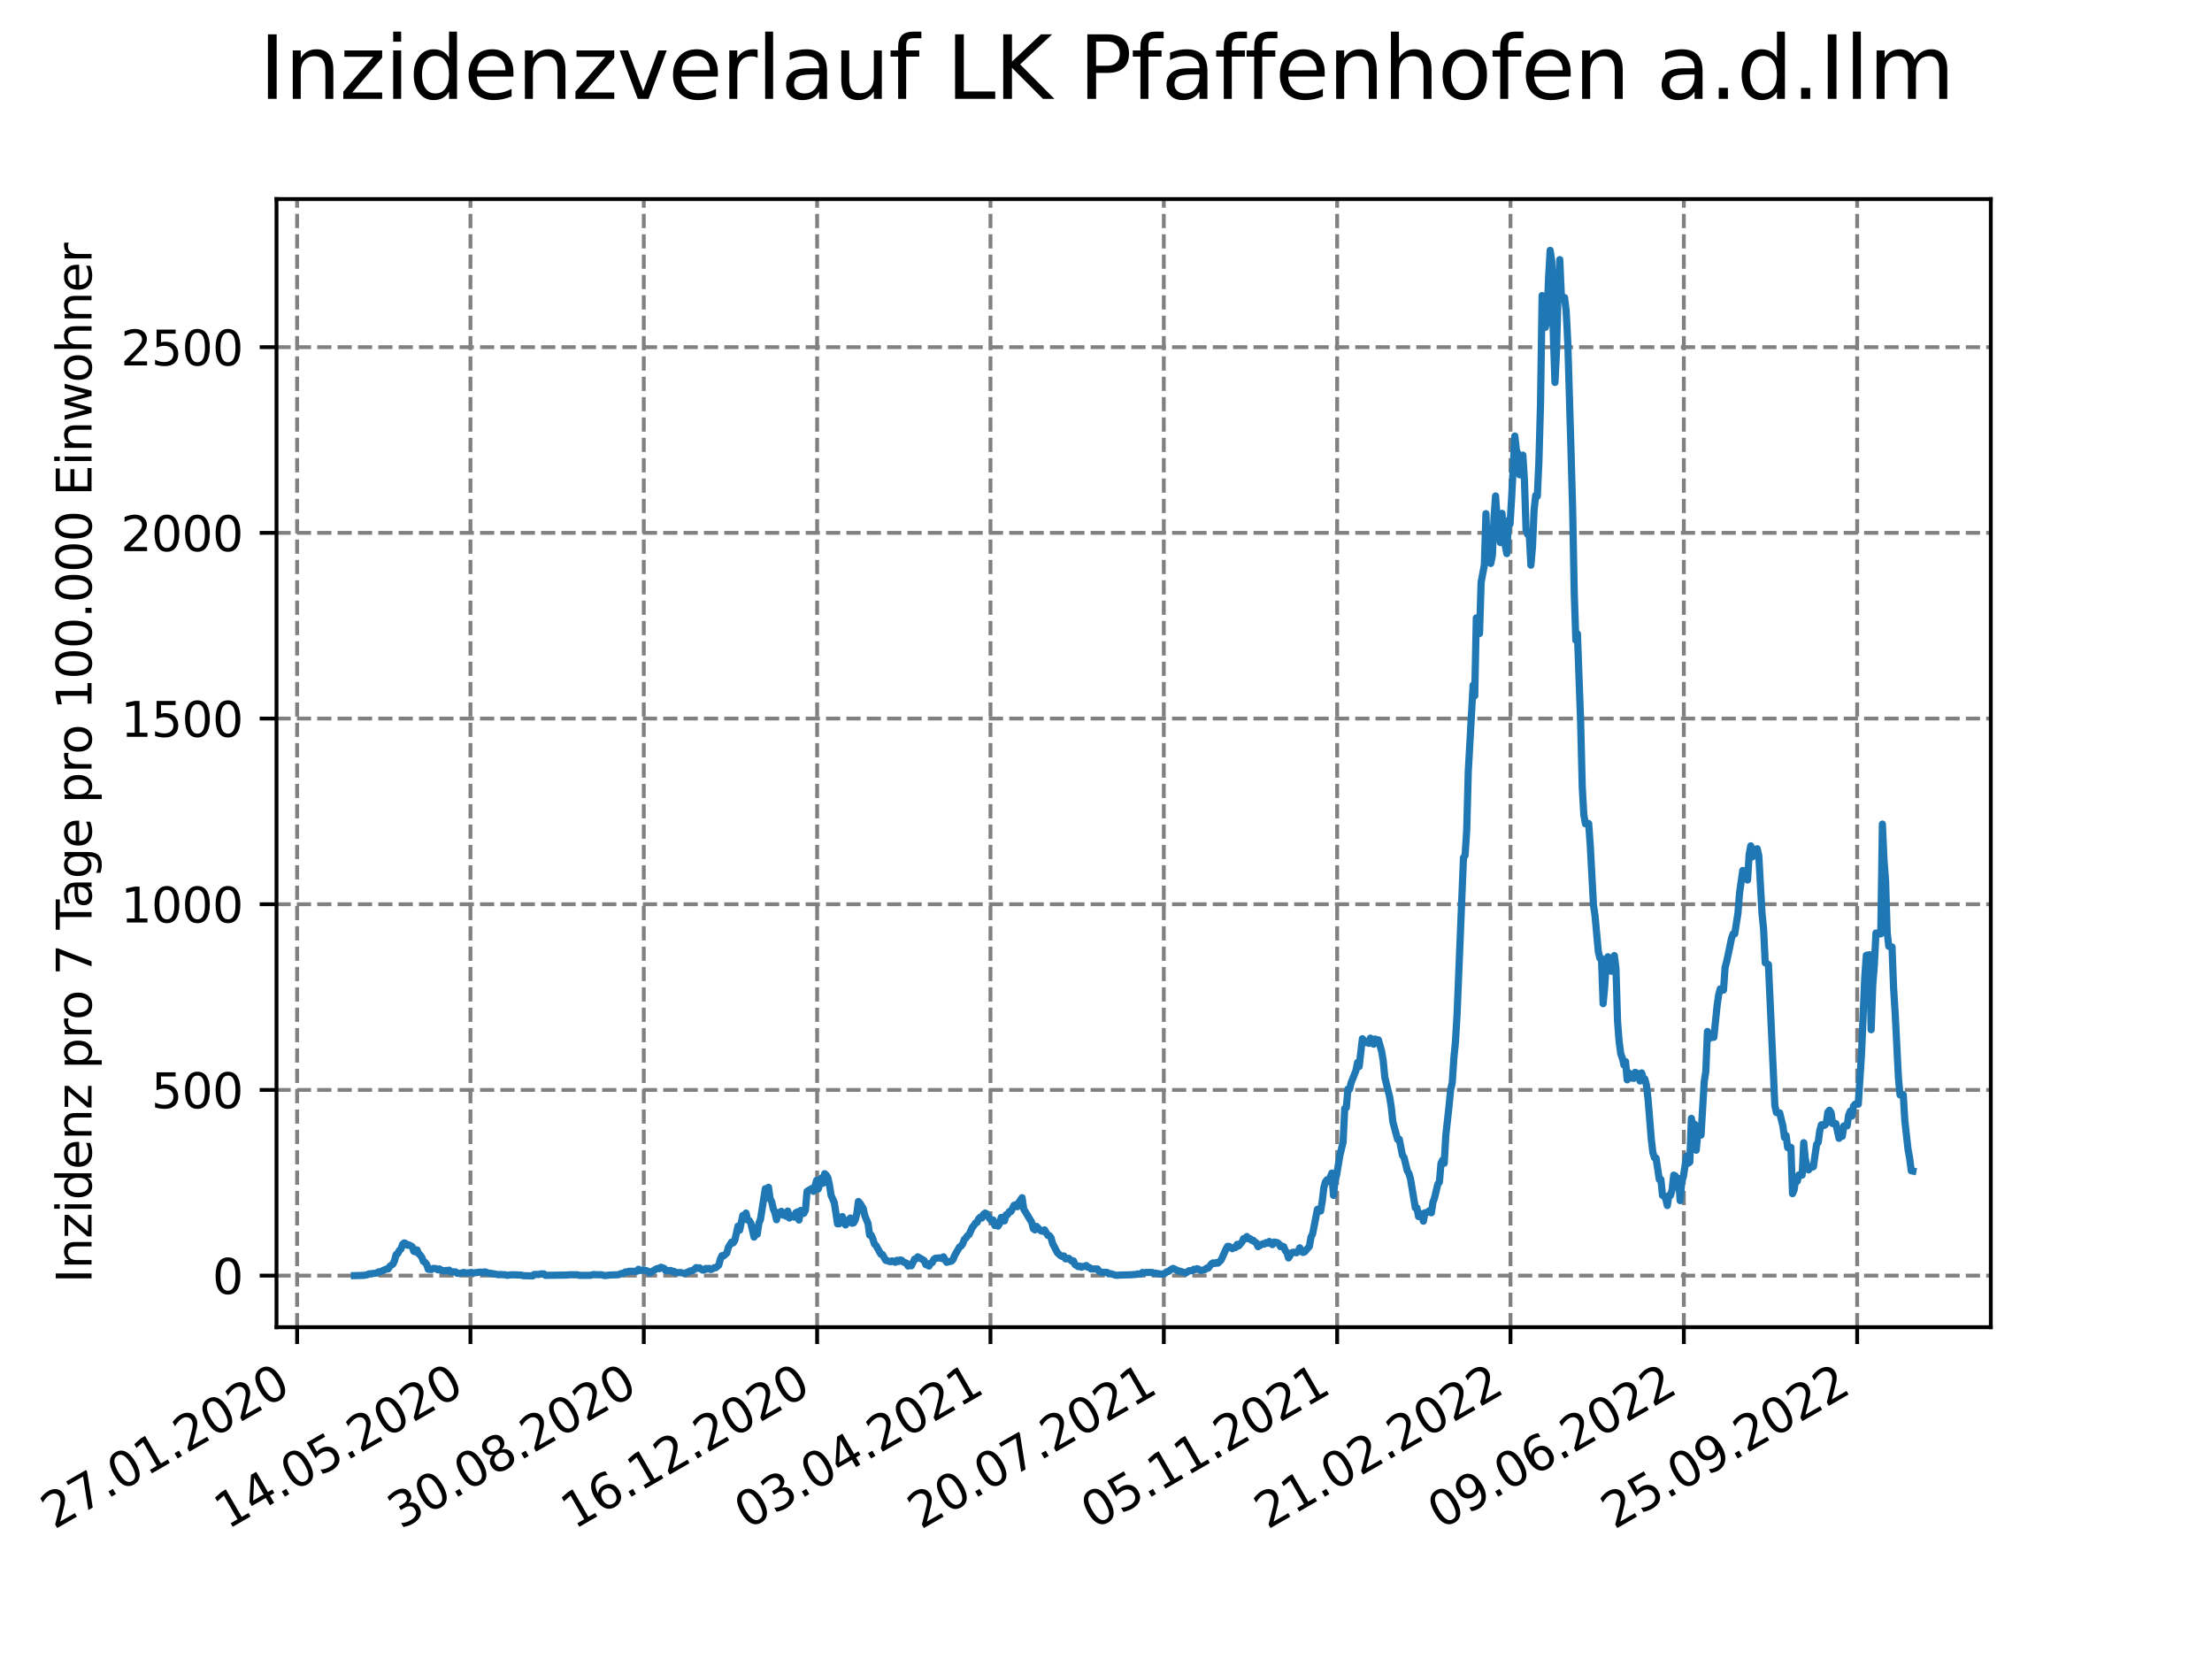 <?xml version="1.0" encoding="utf-8" standalone="no"?>
<!DOCTYPE svg PUBLIC "-//W3C//DTD SVG 1.1//EN"
  "http://www.w3.org/Graphics/SVG/1.1/DTD/svg11.dtd">
<svg xmlns:xlink="http://www.w3.org/1999/xlink" width="460.8pt" height="345.6pt" viewBox="0 0 460.8 345.6" xmlns="http://www.w3.org/2000/svg" version="1.1">
 <defs>
  <style type="text/css">*{stroke-linejoin: round; stroke-linecap: butt}</style>
 </defs>
 <g id="figure_1">
  <g id="patch_1">
   <path d="M 0 345.6 
L 460.8 345.6 
L 460.8 0 
L 0 0 
z
" style="fill: #ffffff"/>
  </g>
  <g id="axes_1">
   <g id="patch_2">
    <path d="M 57.6 276.48 
L 414.72 276.48 
L 414.72 41.472 
L 57.6 41.472 
z
" style="fill: #ffffff"/>
   </g>
   <g id="matplotlib.axis_1">
    <g id="xtick_1">
     <g id="line2d_1">
      <path d="M 61.894 276.48 
L 61.894 41.472 
" clip-path="url(#p41e1858fa0)" style="fill: none; stroke-dasharray: 2.96,1.28; stroke-dashoffset: 0; stroke: #808080; stroke-width: 0.8"/>
     </g>
     <g id="line2d_2">
      <defs>
       <path id="m2ffd699f8f" d="M 0 0 
L 0 3.5 
" style="stroke: #000000; stroke-width: 0.8"/>
      </defs>
      <g>
       <use xlink:href="#m2ffd699f8f" x="61.894" y="276.48" style="stroke: #000000; stroke-width: 0.8"/>
      </g>
     </g>
     <g id="text_1">
      <!-- 27.01.2020 -->
      <g transform="translate(11.268 318.689) rotate(-30) scale(0.1 -0.1)">
       <defs>
        <path id="DejaVuSans-32" d="M 1228 531 
L 3431 531 
L 3431 0 
L 469 0 
L 469 531 
Q 828 903 1448 1529 
Q 2069 2156 2228 2338 
Q 2531 2678 2651 2914 
Q 2772 3150 2772 3378 
Q 2772 3750 2511 3984 
Q 2250 4219 1831 4219 
Q 1534 4219 1204 4116 
Q 875 4013 500 3803 
L 500 4441 
Q 881 4594 1212 4672 
Q 1544 4750 1819 4750 
Q 2544 4750 2975 4387 
Q 3406 4025 3406 3419 
Q 3406 3131 3298 2873 
Q 3191 2616 2906 2266 
Q 2828 2175 2409 1742 
Q 1991 1309 1228 531 
z
" transform="scale(0.016)"/>
        <path id="DejaVuSans-37" d="M 525 4666 
L 3525 4666 
L 3525 4397 
L 1831 0 
L 1172 0 
L 2766 4134 
L 525 4134 
L 525 4666 
z
" transform="scale(0.016)"/>
        <path id="DejaVuSans-2e" d="M 684 794 
L 1344 794 
L 1344 0 
L 684 0 
L 684 794 
z
" transform="scale(0.016)"/>
        <path id="DejaVuSans-30" d="M 2034 4250 
Q 1547 4250 1301 3770 
Q 1056 3291 1056 2328 
Q 1056 1369 1301 889 
Q 1547 409 2034 409 
Q 2525 409 2770 889 
Q 3016 1369 3016 2328 
Q 3016 3291 2770 3770 
Q 2525 4250 2034 4250 
z
M 2034 4750 
Q 2819 4750 3233 4129 
Q 3647 3509 3647 2328 
Q 3647 1150 3233 529 
Q 2819 -91 2034 -91 
Q 1250 -91 836 529 
Q 422 1150 422 2328 
Q 422 3509 836 4129 
Q 1250 4750 2034 4750 
z
" transform="scale(0.016)"/>
        <path id="DejaVuSans-31" d="M 794 531 
L 1825 531 
L 1825 4091 
L 703 3866 
L 703 4441 
L 1819 4666 
L 2450 4666 
L 2450 531 
L 3481 531 
L 3481 0 
L 794 0 
L 794 531 
z
" transform="scale(0.016)"/>
       </defs>
       <use xlink:href="#DejaVuSans-32"/>
       <use xlink:href="#DejaVuSans-37" x="63.623"/>
       <use xlink:href="#DejaVuSans-2e" x="127.246"/>
       <use xlink:href="#DejaVuSans-30" x="159.033"/>
       <use xlink:href="#DejaVuSans-31" x="222.656"/>
       <use xlink:href="#DejaVuSans-2e" x="286.279"/>
       <use xlink:href="#DejaVuSans-32" x="318.066"/>
       <use xlink:href="#DejaVuSans-30" x="381.689"/>
       <use xlink:href="#DejaVuSans-32" x="445.312"/>
       <use xlink:href="#DejaVuSans-30" x="508.936"/>
      </g>
     </g>
    </g>
    <g id="xtick_2">
     <g id="line2d_3">
      <path d="M 98.003 276.48 
L 98.003 41.472 
" clip-path="url(#p41e1858fa0)" style="fill: none; stroke-dasharray: 2.96,1.28; stroke-dashoffset: 0; stroke: #808080; stroke-width: 0.8"/>
     </g>
     <g id="line2d_4">
      <g>
       <use xlink:href="#m2ffd699f8f" x="98.003" y="276.48" style="stroke: #000000; stroke-width: 0.8"/>
      </g>
     </g>
     <g id="text_2">
      <!-- 14.05.2020 -->
      <g transform="translate(47.378 318.689) rotate(-30) scale(0.1 -0.1)">
       <defs>
        <path id="DejaVuSans-34" d="M 2419 4116 
L 825 1625 
L 2419 1625 
L 2419 4116 
z
M 2253 4666 
L 3047 4666 
L 3047 1625 
L 3713 1625 
L 3713 1100 
L 3047 1100 
L 3047 0 
L 2419 0 
L 2419 1100 
L 313 1100 
L 313 1709 
L 2253 4666 
z
" transform="scale(0.016)"/>
        <path id="DejaVuSans-35" d="M 691 4666 
L 3169 4666 
L 3169 4134 
L 1269 4134 
L 1269 2991 
Q 1406 3038 1543 3061 
Q 1681 3084 1819 3084 
Q 2600 3084 3056 2656 
Q 3513 2228 3513 1497 
Q 3513 744 3044 326 
Q 2575 -91 1722 -91 
Q 1428 -91 1123 -41 
Q 819 9 494 109 
L 494 744 
Q 775 591 1075 516 
Q 1375 441 1709 441 
Q 2250 441 2565 725 
Q 2881 1009 2881 1497 
Q 2881 1984 2565 2268 
Q 2250 2553 1709 2553 
Q 1456 2553 1204 2497 
Q 953 2441 691 2322 
L 691 4666 
z
" transform="scale(0.016)"/>
       </defs>
       <use xlink:href="#DejaVuSans-31"/>
       <use xlink:href="#DejaVuSans-34" x="63.623"/>
       <use xlink:href="#DejaVuSans-2e" x="127.246"/>
       <use xlink:href="#DejaVuSans-30" x="159.033"/>
       <use xlink:href="#DejaVuSans-35" x="222.656"/>
       <use xlink:href="#DejaVuSans-2e" x="286.279"/>
       <use xlink:href="#DejaVuSans-32" x="318.066"/>
       <use xlink:href="#DejaVuSans-30" x="381.689"/>
       <use xlink:href="#DejaVuSans-32" x="445.312"/>
       <use xlink:href="#DejaVuSans-30" x="508.936"/>
      </g>
     </g>
    </g>
    <g id="xtick_3">
     <g id="line2d_5">
      <path d="M 134.113 276.48 
L 134.113 41.472 
" clip-path="url(#p41e1858fa0)" style="fill: none; stroke-dasharray: 2.96,1.28; stroke-dashoffset: 0; stroke: #808080; stroke-width: 0.8"/>
     </g>
     <g id="line2d_6">
      <g>
       <use xlink:href="#m2ffd699f8f" x="134.113" y="276.48" style="stroke: #000000; stroke-width: 0.8"/>
      </g>
     </g>
     <g id="text_3">
      <!-- 30.08.2020 -->
      <g transform="translate(83.488 318.689) rotate(-30) scale(0.1 -0.1)">
       <defs>
        <path id="DejaVuSans-33" d="M 2597 2516 
Q 3050 2419 3304 2112 
Q 3559 1806 3559 1356 
Q 3559 666 3084 287 
Q 2609 -91 1734 -91 
Q 1441 -91 1130 -33 
Q 819 25 488 141 
L 488 750 
Q 750 597 1062 519 
Q 1375 441 1716 441 
Q 2309 441 2620 675 
Q 2931 909 2931 1356 
Q 2931 1769 2642 2001 
Q 2353 2234 1838 2234 
L 1294 2234 
L 1294 2753 
L 1863 2753 
Q 2328 2753 2575 2939 
Q 2822 3125 2822 3475 
Q 2822 3834 2567 4026 
Q 2313 4219 1838 4219 
Q 1578 4219 1281 4162 
Q 984 4106 628 3988 
L 628 4550 
Q 988 4650 1302 4700 
Q 1616 4750 1894 4750 
Q 2613 4750 3031 4423 
Q 3450 4097 3450 3541 
Q 3450 3153 3228 2886 
Q 3006 2619 2597 2516 
z
" transform="scale(0.016)"/>
        <path id="DejaVuSans-38" d="M 2034 2216 
Q 1584 2216 1326 1975 
Q 1069 1734 1069 1313 
Q 1069 891 1326 650 
Q 1584 409 2034 409 
Q 2484 409 2743 651 
Q 3003 894 3003 1313 
Q 3003 1734 2745 1975 
Q 2488 2216 2034 2216 
z
M 1403 2484 
Q 997 2584 770 2862 
Q 544 3141 544 3541 
Q 544 4100 942 4425 
Q 1341 4750 2034 4750 
Q 2731 4750 3128 4425 
Q 3525 4100 3525 3541 
Q 3525 3141 3298 2862 
Q 3072 2584 2669 2484 
Q 3125 2378 3379 2068 
Q 3634 1759 3634 1313 
Q 3634 634 3220 271 
Q 2806 -91 2034 -91 
Q 1263 -91 848 271 
Q 434 634 434 1313 
Q 434 1759 690 2068 
Q 947 2378 1403 2484 
z
M 1172 3481 
Q 1172 3119 1398 2916 
Q 1625 2713 2034 2713 
Q 2441 2713 2670 2916 
Q 2900 3119 2900 3481 
Q 2900 3844 2670 4047 
Q 2441 4250 2034 4250 
Q 1625 4250 1398 4047 
Q 1172 3844 1172 3481 
z
" transform="scale(0.016)"/>
       </defs>
       <use xlink:href="#DejaVuSans-33"/>
       <use xlink:href="#DejaVuSans-30" x="63.623"/>
       <use xlink:href="#DejaVuSans-2e" x="127.246"/>
       <use xlink:href="#DejaVuSans-30" x="159.033"/>
       <use xlink:href="#DejaVuSans-38" x="222.656"/>
       <use xlink:href="#DejaVuSans-2e" x="286.279"/>
       <use xlink:href="#DejaVuSans-32" x="318.066"/>
       <use xlink:href="#DejaVuSans-30" x="381.689"/>
       <use xlink:href="#DejaVuSans-32" x="445.312"/>
       <use xlink:href="#DejaVuSans-30" x="508.936"/>
      </g>
     </g>
    </g>
    <g id="xtick_4">
     <g id="line2d_7">
      <path d="M 170.223 276.48 
L 170.223 41.472 
" clip-path="url(#p41e1858fa0)" style="fill: none; stroke-dasharray: 2.96,1.28; stroke-dashoffset: 0; stroke: #808080; stroke-width: 0.8"/>
     </g>
     <g id="line2d_8">
      <g>
       <use xlink:href="#m2ffd699f8f" x="170.223" y="276.48" style="stroke: #000000; stroke-width: 0.8"/>
      </g>
     </g>
     <g id="text_4">
      <!-- 16.12.2020 -->
      <g transform="translate(119.598 318.689) rotate(-30) scale(0.1 -0.1)">
       <defs>
        <path id="DejaVuSans-36" d="M 2113 2584 
Q 1688 2584 1439 2293 
Q 1191 2003 1191 1497 
Q 1191 994 1439 701 
Q 1688 409 2113 409 
Q 2538 409 2786 701 
Q 3034 994 3034 1497 
Q 3034 2003 2786 2293 
Q 2538 2584 2113 2584 
z
M 3366 4563 
L 3366 3988 
Q 3128 4100 2886 4159 
Q 2644 4219 2406 4219 
Q 1781 4219 1451 3797 
Q 1122 3375 1075 2522 
Q 1259 2794 1537 2939 
Q 1816 3084 2150 3084 
Q 2853 3084 3261 2657 
Q 3669 2231 3669 1497 
Q 3669 778 3244 343 
Q 2819 -91 2113 -91 
Q 1303 -91 875 529 
Q 447 1150 447 2328 
Q 447 3434 972 4092 
Q 1497 4750 2381 4750 
Q 2619 4750 2861 4703 
Q 3103 4656 3366 4563 
z
" transform="scale(0.016)"/>
       </defs>
       <use xlink:href="#DejaVuSans-31"/>
       <use xlink:href="#DejaVuSans-36" x="63.623"/>
       <use xlink:href="#DejaVuSans-2e" x="127.246"/>
       <use xlink:href="#DejaVuSans-31" x="159.033"/>
       <use xlink:href="#DejaVuSans-32" x="222.656"/>
       <use xlink:href="#DejaVuSans-2e" x="286.279"/>
       <use xlink:href="#DejaVuSans-32" x="318.066"/>
       <use xlink:href="#DejaVuSans-30" x="381.689"/>
       <use xlink:href="#DejaVuSans-32" x="445.312"/>
       <use xlink:href="#DejaVuSans-30" x="508.936"/>
      </g>
     </g>
    </g>
    <g id="xtick_5">
     <g id="line2d_9">
      <path d="M 206.333 276.48 
L 206.333 41.472 
" clip-path="url(#p41e1858fa0)" style="fill: none; stroke-dasharray: 2.96,1.28; stroke-dashoffset: 0; stroke: #808080; stroke-width: 0.8"/>
     </g>
     <g id="line2d_10">
      <g>
       <use xlink:href="#m2ffd699f8f" x="206.333" y="276.48" style="stroke: #000000; stroke-width: 0.8"/>
      </g>
     </g>
     <g id="text_5">
      <!-- 03.04.2021 -->
      <g transform="translate(155.708 318.689) rotate(-30) scale(0.1 -0.1)">
       <use xlink:href="#DejaVuSans-30"/>
       <use xlink:href="#DejaVuSans-33" x="63.623"/>
       <use xlink:href="#DejaVuSans-2e" x="127.246"/>
       <use xlink:href="#DejaVuSans-30" x="159.033"/>
       <use xlink:href="#DejaVuSans-34" x="222.656"/>
       <use xlink:href="#DejaVuSans-2e" x="286.279"/>
       <use xlink:href="#DejaVuSans-32" x="318.066"/>
       <use xlink:href="#DejaVuSans-30" x="381.689"/>
       <use xlink:href="#DejaVuSans-32" x="445.312"/>
       <use xlink:href="#DejaVuSans-31" x="508.936"/>
      </g>
     </g>
    </g>
    <g id="xtick_6">
     <g id="line2d_11">
      <path d="M 242.443 276.48 
L 242.443 41.472 
" clip-path="url(#p41e1858fa0)" style="fill: none; stroke-dasharray: 2.96,1.28; stroke-dashoffset: 0; stroke: #808080; stroke-width: 0.8"/>
     </g>
     <g id="line2d_12">
      <g>
       <use xlink:href="#m2ffd699f8f" x="242.443" y="276.48" style="stroke: #000000; stroke-width: 0.8"/>
      </g>
     </g>
     <g id="text_6">
      <!-- 20.07.2021 -->
      <g transform="translate(191.818 318.689) rotate(-30) scale(0.1 -0.1)">
       <use xlink:href="#DejaVuSans-32"/>
       <use xlink:href="#DejaVuSans-30" x="63.623"/>
       <use xlink:href="#DejaVuSans-2e" x="127.246"/>
       <use xlink:href="#DejaVuSans-30" x="159.033"/>
       <use xlink:href="#DejaVuSans-37" x="222.656"/>
       <use xlink:href="#DejaVuSans-2e" x="286.279"/>
       <use xlink:href="#DejaVuSans-32" x="318.066"/>
       <use xlink:href="#DejaVuSans-30" x="381.689"/>
       <use xlink:href="#DejaVuSans-32" x="445.312"/>
       <use xlink:href="#DejaVuSans-31" x="508.936"/>
      </g>
     </g>
    </g>
    <g id="xtick_7">
     <g id="line2d_13">
      <path d="M 278.553 276.48 
L 278.553 41.472 
" clip-path="url(#p41e1858fa0)" style="fill: none; stroke-dasharray: 2.96,1.28; stroke-dashoffset: 0; stroke: #808080; stroke-width: 0.8"/>
     </g>
     <g id="line2d_14">
      <g>
       <use xlink:href="#m2ffd699f8f" x="278.553" y="276.48" style="stroke: #000000; stroke-width: 0.8"/>
      </g>
     </g>
     <g id="text_7">
      <!-- 05.11.2021 -->
      <g transform="translate(227.928 318.689) rotate(-30) scale(0.1 -0.1)">
       <use xlink:href="#DejaVuSans-30"/>
       <use xlink:href="#DejaVuSans-35" x="63.623"/>
       <use xlink:href="#DejaVuSans-2e" x="127.246"/>
       <use xlink:href="#DejaVuSans-31" x="159.033"/>
       <use xlink:href="#DejaVuSans-31" x="222.656"/>
       <use xlink:href="#DejaVuSans-2e" x="286.279"/>
       <use xlink:href="#DejaVuSans-32" x="318.066"/>
       <use xlink:href="#DejaVuSans-30" x="381.689"/>
       <use xlink:href="#DejaVuSans-32" x="445.312"/>
       <use xlink:href="#DejaVuSans-31" x="508.936"/>
      </g>
     </g>
    </g>
    <g id="xtick_8">
     <g id="line2d_15">
      <path d="M 314.663 276.48 
L 314.663 41.472 
" clip-path="url(#p41e1858fa0)" style="fill: none; stroke-dasharray: 2.96,1.28; stroke-dashoffset: 0; stroke: #808080; stroke-width: 0.8"/>
     </g>
     <g id="line2d_16">
      <g>
       <use xlink:href="#m2ffd699f8f" x="314.663" y="276.48" style="stroke: #000000; stroke-width: 0.8"/>
      </g>
     </g>
     <g id="text_8">
      <!-- 21.02.2022 -->
      <g transform="translate(264.038 318.689) rotate(-30) scale(0.1 -0.1)">
       <use xlink:href="#DejaVuSans-32"/>
       <use xlink:href="#DejaVuSans-31" x="63.623"/>
       <use xlink:href="#DejaVuSans-2e" x="127.246"/>
       <use xlink:href="#DejaVuSans-30" x="159.033"/>
       <use xlink:href="#DejaVuSans-32" x="222.656"/>
       <use xlink:href="#DejaVuSans-2e" x="286.279"/>
       <use xlink:href="#DejaVuSans-32" x="318.066"/>
       <use xlink:href="#DejaVuSans-30" x="381.689"/>
       <use xlink:href="#DejaVuSans-32" x="445.312"/>
       <use xlink:href="#DejaVuSans-32" x="508.936"/>
      </g>
     </g>
    </g>
    <g id="xtick_9">
     <g id="line2d_17">
      <path d="M 350.773 276.48 
L 350.773 41.472 
" clip-path="url(#p41e1858fa0)" style="fill: none; stroke-dasharray: 2.96,1.28; stroke-dashoffset: 0; stroke: #808080; stroke-width: 0.8"/>
     </g>
     <g id="line2d_18">
      <g>
       <use xlink:href="#m2ffd699f8f" x="350.773" y="276.48" style="stroke: #000000; stroke-width: 0.8"/>
      </g>
     </g>
     <g id="text_9">
      <!-- 09.06.2022 -->
      <g transform="translate(300.147 318.689) rotate(-30) scale(0.1 -0.1)">
       <defs>
        <path id="DejaVuSans-39" d="M 703 97 
L 703 672 
Q 941 559 1184 500 
Q 1428 441 1663 441 
Q 2288 441 2617 861 
Q 2947 1281 2994 2138 
Q 2813 1869 2534 1725 
Q 2256 1581 1919 1581 
Q 1219 1581 811 2004 
Q 403 2428 403 3163 
Q 403 3881 828 4315 
Q 1253 4750 1959 4750 
Q 2769 4750 3195 4129 
Q 3622 3509 3622 2328 
Q 3622 1225 3098 567 
Q 2575 -91 1691 -91 
Q 1453 -91 1209 -44 
Q 966 3 703 97 
z
M 1959 2075 
Q 2384 2075 2632 2365 
Q 2881 2656 2881 3163 
Q 2881 3666 2632 3958 
Q 2384 4250 1959 4250 
Q 1534 4250 1286 3958 
Q 1038 3666 1038 3163 
Q 1038 2656 1286 2365 
Q 1534 2075 1959 2075 
z
" transform="scale(0.016)"/>
       </defs>
       <use xlink:href="#DejaVuSans-30"/>
       <use xlink:href="#DejaVuSans-39" x="63.623"/>
       <use xlink:href="#DejaVuSans-2e" x="127.246"/>
       <use xlink:href="#DejaVuSans-30" x="159.033"/>
       <use xlink:href="#DejaVuSans-36" x="222.656"/>
       <use xlink:href="#DejaVuSans-2e" x="286.279"/>
       <use xlink:href="#DejaVuSans-32" x="318.066"/>
       <use xlink:href="#DejaVuSans-30" x="381.689"/>
       <use xlink:href="#DejaVuSans-32" x="445.312"/>
       <use xlink:href="#DejaVuSans-32" x="508.936"/>
      </g>
     </g>
    </g>
    <g id="xtick_10">
     <g id="line2d_19">
      <path d="M 386.883 276.48 
L 386.883 41.472 
" clip-path="url(#p41e1858fa0)" style="fill: none; stroke-dasharray: 2.96,1.28; stroke-dashoffset: 0; stroke: #808080; stroke-width: 0.8"/>
     </g>
     <g id="line2d_20">
      <g>
       <use xlink:href="#m2ffd699f8f" x="386.883" y="276.48" style="stroke: #000000; stroke-width: 0.8"/>
      </g>
     </g>
     <g id="text_10">
      <!-- 25.09.2022 -->
      <g transform="translate(336.257 318.689) rotate(-30) scale(0.1 -0.1)">
       <use xlink:href="#DejaVuSans-32"/>
       <use xlink:href="#DejaVuSans-35" x="63.623"/>
       <use xlink:href="#DejaVuSans-2e" x="127.246"/>
       <use xlink:href="#DejaVuSans-30" x="159.033"/>
       <use xlink:href="#DejaVuSans-39" x="222.656"/>
       <use xlink:href="#DejaVuSans-2e" x="286.279"/>
       <use xlink:href="#DejaVuSans-32" x="318.066"/>
       <use xlink:href="#DejaVuSans-30" x="381.689"/>
       <use xlink:href="#DejaVuSans-32" x="445.312"/>
       <use xlink:href="#DejaVuSans-32" x="508.936"/>
      </g>
     </g>
    </g>
   </g>
   <g id="matplotlib.axis_2">
    <g id="ytick_1">
     <g id="line2d_21">
      <path d="M 57.6 265.737 
L 414.72 265.737 
" clip-path="url(#p41e1858fa0)" style="fill: none; stroke-dasharray: 2.96,1.28; stroke-dashoffset: 0; stroke: #808080; stroke-width: 0.8"/>
     </g>
     <g id="line2d_22">
      <defs>
       <path id="m3213e438ea" d="M 0 0 
L -3.5 0 
" style="stroke: #000000; stroke-width: 0.8"/>
      </defs>
      <g>
       <use xlink:href="#m3213e438ea" x="57.6" y="265.737" style="stroke: #000000; stroke-width: 0.8"/>
      </g>
     </g>
     <g id="text_11">
      <!-- 0 -->
      <g transform="translate(44.237 269.537) scale(0.1 -0.1)">
       <use xlink:href="#DejaVuSans-30"/>
      </g>
     </g>
    </g>
    <g id="ytick_2">
     <g id="line2d_23">
      <path d="M 57.6 227.055 
L 414.72 227.055 
" clip-path="url(#p41e1858fa0)" style="fill: none; stroke-dasharray: 2.96,1.28; stroke-dashoffset: 0; stroke: #808080; stroke-width: 0.8"/>
     </g>
     <g id="line2d_24">
      <g>
       <use xlink:href="#m3213e438ea" x="57.6" y="227.055" style="stroke: #000000; stroke-width: 0.8"/>
      </g>
     </g>
     <g id="text_12">
      <!-- 500 -->
      <g transform="translate(31.512 230.854) scale(0.1 -0.1)">
       <use xlink:href="#DejaVuSans-35"/>
       <use xlink:href="#DejaVuSans-30" x="63.623"/>
       <use xlink:href="#DejaVuSans-30" x="127.246"/>
      </g>
     </g>
    </g>
    <g id="ytick_3">
     <g id="line2d_25">
      <path d="M 57.6 188.373 
L 414.72 188.373 
" clip-path="url(#p41e1858fa0)" style="fill: none; stroke-dasharray: 2.96,1.28; stroke-dashoffset: 0; stroke: #808080; stroke-width: 0.8"/>
     </g>
     <g id="line2d_26">
      <g>
       <use xlink:href="#m3213e438ea" x="57.6" y="188.373" style="stroke: #000000; stroke-width: 0.8"/>
      </g>
     </g>
     <g id="text_13">
      <!-- 1000 -->
      <g transform="translate(25.15 192.172) scale(0.1 -0.1)">
       <use xlink:href="#DejaVuSans-31"/>
       <use xlink:href="#DejaVuSans-30" x="63.623"/>
       <use xlink:href="#DejaVuSans-30" x="127.246"/>
       <use xlink:href="#DejaVuSans-30" x="190.869"/>
      </g>
     </g>
    </g>
    <g id="ytick_4">
     <g id="line2d_27">
      <path d="M 57.6 149.69 
L 414.72 149.69 
" clip-path="url(#p41e1858fa0)" style="fill: none; stroke-dasharray: 2.96,1.28; stroke-dashoffset: 0; stroke: #808080; stroke-width: 0.8"/>
     </g>
     <g id="line2d_28">
      <g>
       <use xlink:href="#m3213e438ea" x="57.6" y="149.69" style="stroke: #000000; stroke-width: 0.8"/>
      </g>
     </g>
     <g id="text_14">
      <!-- 1500 -->
      <g transform="translate(25.15 153.489) scale(0.1 -0.1)">
       <use xlink:href="#DejaVuSans-31"/>
       <use xlink:href="#DejaVuSans-35" x="63.623"/>
       <use xlink:href="#DejaVuSans-30" x="127.246"/>
       <use xlink:href="#DejaVuSans-30" x="190.869"/>
      </g>
     </g>
    </g>
    <g id="ytick_5">
     <g id="line2d_29">
      <path d="M 57.6 111.008 
L 414.72 111.008 
" clip-path="url(#p41e1858fa0)" style="fill: none; stroke-dasharray: 2.96,1.28; stroke-dashoffset: 0; stroke: #808080; stroke-width: 0.8"/>
     </g>
     <g id="line2d_30">
      <g>
       <use xlink:href="#m3213e438ea" x="57.6" y="111.008" style="stroke: #000000; stroke-width: 0.8"/>
      </g>
     </g>
     <g id="text_15">
      <!-- 2000 -->
      <g transform="translate(25.15 114.807) scale(0.1 -0.1)">
       <use xlink:href="#DejaVuSans-32"/>
       <use xlink:href="#DejaVuSans-30" x="63.623"/>
       <use xlink:href="#DejaVuSans-30" x="127.246"/>
       <use xlink:href="#DejaVuSans-30" x="190.869"/>
      </g>
     </g>
    </g>
    <g id="ytick_6">
     <g id="line2d_31">
      <path d="M 57.6 72.325 
L 414.72 72.325 
" clip-path="url(#p41e1858fa0)" style="fill: none; stroke-dasharray: 2.96,1.28; stroke-dashoffset: 0; stroke: #808080; stroke-width: 0.8"/>
     </g>
     <g id="line2d_32">
      <g>
       <use xlink:href="#m3213e438ea" x="57.6" y="72.325" style="stroke: #000000; stroke-width: 0.8"/>
      </g>
     </g>
     <g id="text_16">
      <!-- 2500 -->
      <g transform="translate(25.15 76.125) scale(0.1 -0.1)">
       <use xlink:href="#DejaVuSans-32"/>
       <use xlink:href="#DejaVuSans-35" x="63.623"/>
       <use xlink:href="#DejaVuSans-30" x="127.246"/>
       <use xlink:href="#DejaVuSans-30" x="190.869"/>
      </g>
     </g>
    </g>
    <g id="text_17">
     <!-- Inzidenz pro 7 Tage pro 100.000 Einwohner -->
     <g transform="translate(19.07 267.301) rotate(-90) scale(0.1 -0.1)">
      <defs>
       <path id="DejaVuSans-49" d="M 628 4666 
L 1259 4666 
L 1259 0 
L 628 0 
L 628 4666 
z
" transform="scale(0.016)"/>
       <path id="DejaVuSans-6e" d="M 3513 2113 
L 3513 0 
L 2938 0 
L 2938 2094 
Q 2938 2591 2744 2837 
Q 2550 3084 2163 3084 
Q 1697 3084 1428 2787 
Q 1159 2491 1159 1978 
L 1159 0 
L 581 0 
L 581 3500 
L 1159 3500 
L 1159 2956 
Q 1366 3272 1645 3428 
Q 1925 3584 2291 3584 
Q 2894 3584 3203 3211 
Q 3513 2838 3513 2113 
z
" transform="scale(0.016)"/>
       <path id="DejaVuSans-7a" d="M 353 3500 
L 3084 3500 
L 3084 2975 
L 922 459 
L 3084 459 
L 3084 0 
L 275 0 
L 275 525 
L 2438 3041 
L 353 3041 
L 353 3500 
z
" transform="scale(0.016)"/>
       <path id="DejaVuSans-69" d="M 603 3500 
L 1178 3500 
L 1178 0 
L 603 0 
L 603 3500 
z
M 603 4863 
L 1178 4863 
L 1178 4134 
L 603 4134 
L 603 4863 
z
" transform="scale(0.016)"/>
       <path id="DejaVuSans-64" d="M 2906 2969 
L 2906 4863 
L 3481 4863 
L 3481 0 
L 2906 0 
L 2906 525 
Q 2725 213 2448 61 
Q 2172 -91 1784 -91 
Q 1150 -91 751 415 
Q 353 922 353 1747 
Q 353 2572 751 3078 
Q 1150 3584 1784 3584 
Q 2172 3584 2448 3432 
Q 2725 3281 2906 2969 
z
M 947 1747 
Q 947 1113 1208 752 
Q 1469 391 1925 391 
Q 2381 391 2643 752 
Q 2906 1113 2906 1747 
Q 2906 2381 2643 2742 
Q 2381 3103 1925 3103 
Q 1469 3103 1208 2742 
Q 947 2381 947 1747 
z
" transform="scale(0.016)"/>
       <path id="DejaVuSans-65" d="M 3597 1894 
L 3597 1613 
L 953 1613 
Q 991 1019 1311 708 
Q 1631 397 2203 397 
Q 2534 397 2845 478 
Q 3156 559 3463 722 
L 3463 178 
Q 3153 47 2828 -22 
Q 2503 -91 2169 -91 
Q 1331 -91 842 396 
Q 353 884 353 1716 
Q 353 2575 817 3079 
Q 1281 3584 2069 3584 
Q 2775 3584 3186 3129 
Q 3597 2675 3597 1894 
z
M 3022 2063 
Q 3016 2534 2758 2815 
Q 2500 3097 2075 3097 
Q 1594 3097 1305 2825 
Q 1016 2553 972 2059 
L 3022 2063 
z
" transform="scale(0.016)"/>
       <path id="DejaVuSans-20" transform="scale(0.016)"/>
       <path id="DejaVuSans-70" d="M 1159 525 
L 1159 -1331 
L 581 -1331 
L 581 3500 
L 1159 3500 
L 1159 2969 
Q 1341 3281 1617 3432 
Q 1894 3584 2278 3584 
Q 2916 3584 3314 3078 
Q 3713 2572 3713 1747 
Q 3713 922 3314 415 
Q 2916 -91 2278 -91 
Q 1894 -91 1617 61 
Q 1341 213 1159 525 
z
M 3116 1747 
Q 3116 2381 2855 2742 
Q 2594 3103 2138 3103 
Q 1681 3103 1420 2742 
Q 1159 2381 1159 1747 
Q 1159 1113 1420 752 
Q 1681 391 2138 391 
Q 2594 391 2855 752 
Q 3116 1113 3116 1747 
z
" transform="scale(0.016)"/>
       <path id="DejaVuSans-72" d="M 2631 2963 
Q 2534 3019 2420 3045 
Q 2306 3072 2169 3072 
Q 1681 3072 1420 2755 
Q 1159 2438 1159 1844 
L 1159 0 
L 581 0 
L 581 3500 
L 1159 3500 
L 1159 2956 
Q 1341 3275 1631 3429 
Q 1922 3584 2338 3584 
Q 2397 3584 2469 3576 
Q 2541 3569 2628 3553 
L 2631 2963 
z
" transform="scale(0.016)"/>
       <path id="DejaVuSans-6f" d="M 1959 3097 
Q 1497 3097 1228 2736 
Q 959 2375 959 1747 
Q 959 1119 1226 758 
Q 1494 397 1959 397 
Q 2419 397 2687 759 
Q 2956 1122 2956 1747 
Q 2956 2369 2687 2733 
Q 2419 3097 1959 3097 
z
M 1959 3584 
Q 2709 3584 3137 3096 
Q 3566 2609 3566 1747 
Q 3566 888 3137 398 
Q 2709 -91 1959 -91 
Q 1206 -91 779 398 
Q 353 888 353 1747 
Q 353 2609 779 3096 
Q 1206 3584 1959 3584 
z
" transform="scale(0.016)"/>
       <path id="DejaVuSans-54" d="M -19 4666 
L 3928 4666 
L 3928 4134 
L 2272 4134 
L 2272 0 
L 1638 0 
L 1638 4134 
L -19 4134 
L -19 4666 
z
" transform="scale(0.016)"/>
       <path id="DejaVuSans-61" d="M 2194 1759 
Q 1497 1759 1228 1600 
Q 959 1441 959 1056 
Q 959 750 1161 570 
Q 1363 391 1709 391 
Q 2188 391 2477 730 
Q 2766 1069 2766 1631 
L 2766 1759 
L 2194 1759 
z
M 3341 1997 
L 3341 0 
L 2766 0 
L 2766 531 
Q 2569 213 2275 61 
Q 1981 -91 1556 -91 
Q 1019 -91 701 211 
Q 384 513 384 1019 
Q 384 1609 779 1909 
Q 1175 2209 1959 2209 
L 2766 2209 
L 2766 2266 
Q 2766 2663 2505 2880 
Q 2244 3097 1772 3097 
Q 1472 3097 1187 3025 
Q 903 2953 641 2809 
L 641 3341 
Q 956 3463 1253 3523 
Q 1550 3584 1831 3584 
Q 2591 3584 2966 3190 
Q 3341 2797 3341 1997 
z
" transform="scale(0.016)"/>
       <path id="DejaVuSans-67" d="M 2906 1791 
Q 2906 2416 2648 2759 
Q 2391 3103 1925 3103 
Q 1463 3103 1205 2759 
Q 947 2416 947 1791 
Q 947 1169 1205 825 
Q 1463 481 1925 481 
Q 2391 481 2648 825 
Q 2906 1169 2906 1791 
z
M 3481 434 
Q 3481 -459 3084 -895 
Q 2688 -1331 1869 -1331 
Q 1566 -1331 1297 -1286 
Q 1028 -1241 775 -1147 
L 775 -588 
Q 1028 -725 1275 -790 
Q 1522 -856 1778 -856 
Q 2344 -856 2625 -561 
Q 2906 -266 2906 331 
L 2906 616 
Q 2728 306 2450 153 
Q 2172 0 1784 0 
Q 1141 0 747 490 
Q 353 981 353 1791 
Q 353 2603 747 3093 
Q 1141 3584 1784 3584 
Q 2172 3584 2450 3431 
Q 2728 3278 2906 2969 
L 2906 3500 
L 3481 3500 
L 3481 434 
z
" transform="scale(0.016)"/>
       <path id="DejaVuSans-45" d="M 628 4666 
L 3578 4666 
L 3578 4134 
L 1259 4134 
L 1259 2753 
L 3481 2753 
L 3481 2222 
L 1259 2222 
L 1259 531 
L 3634 531 
L 3634 0 
L 628 0 
L 628 4666 
z
" transform="scale(0.016)"/>
       <path id="DejaVuSans-77" d="M 269 3500 
L 844 3500 
L 1563 769 
L 2278 3500 
L 2956 3500 
L 3675 769 
L 4391 3500 
L 4966 3500 
L 4050 0 
L 3372 0 
L 2619 2869 
L 1863 0 
L 1184 0 
L 269 3500 
z
" transform="scale(0.016)"/>
       <path id="DejaVuSans-68" d="M 3513 2113 
L 3513 0 
L 2938 0 
L 2938 2094 
Q 2938 2591 2744 2837 
Q 2550 3084 2163 3084 
Q 1697 3084 1428 2787 
Q 1159 2491 1159 1978 
L 1159 0 
L 581 0 
L 581 4863 
L 1159 4863 
L 1159 2956 
Q 1366 3272 1645 3428 
Q 1925 3584 2291 3584 
Q 2894 3584 3203 3211 
Q 3513 2838 3513 2113 
z
" transform="scale(0.016)"/>
      </defs>
      <use xlink:href="#DejaVuSans-49"/>
      <use xlink:href="#DejaVuSans-6e" x="29.492"/>
      <use xlink:href="#DejaVuSans-7a" x="92.871"/>
      <use xlink:href="#DejaVuSans-69" x="145.361"/>
      <use xlink:href="#DejaVuSans-64" x="173.145"/>
      <use xlink:href="#DejaVuSans-65" x="236.621"/>
      <use xlink:href="#DejaVuSans-6e" x="298.145"/>
      <use xlink:href="#DejaVuSans-7a" x="361.523"/>
      <use xlink:href="#DejaVuSans-20" x="414.014"/>
      <use xlink:href="#DejaVuSans-70" x="445.801"/>
      <use xlink:href="#DejaVuSans-72" x="509.277"/>
      <use xlink:href="#DejaVuSans-6f" x="548.141"/>
      <use xlink:href="#DejaVuSans-20" x="609.322"/>
      <use xlink:href="#DejaVuSans-37" x="641.109"/>
      <use xlink:href="#DejaVuSans-20" x="704.732"/>
      <use xlink:href="#DejaVuSans-54" x="736.52"/>
      <use xlink:href="#DejaVuSans-61" x="781.104"/>
      <use xlink:href="#DejaVuSans-67" x="842.383"/>
      <use xlink:href="#DejaVuSans-65" x="905.859"/>
      <use xlink:href="#DejaVuSans-20" x="967.383"/>
      <use xlink:href="#DejaVuSans-70" x="999.17"/>
      <use xlink:href="#DejaVuSans-72" x="1062.646"/>
      <use xlink:href="#DejaVuSans-6f" x="1101.51"/>
      <use xlink:href="#DejaVuSans-20" x="1162.691"/>
      <use xlink:href="#DejaVuSans-31" x="1194.479"/>
      <use xlink:href="#DejaVuSans-30" x="1258.102"/>
      <use xlink:href="#DejaVuSans-30" x="1321.725"/>
      <use xlink:href="#DejaVuSans-2e" x="1385.348"/>
      <use xlink:href="#DejaVuSans-30" x="1417.135"/>
      <use xlink:href="#DejaVuSans-30" x="1480.758"/>
      <use xlink:href="#DejaVuSans-30" x="1544.381"/>
      <use xlink:href="#DejaVuSans-20" x="1608.004"/>
      <use xlink:href="#DejaVuSans-45" x="1639.791"/>
      <use xlink:href="#DejaVuSans-69" x="1702.975"/>
      <use xlink:href="#DejaVuSans-6e" x="1730.758"/>
      <use xlink:href="#DejaVuSans-77" x="1794.137"/>
      <use xlink:href="#DejaVuSans-6f" x="1875.924"/>
      <use xlink:href="#DejaVuSans-68" x="1937.105"/>
      <use xlink:href="#DejaVuSans-6e" x="2000.484"/>
      <use xlink:href="#DejaVuSans-65" x="2063.863"/>
      <use xlink:href="#DejaVuSans-72" x="2125.387"/>
     </g>
    </g>
   </g>
   <g id="line2d_33">
    <path d="M 73.833 265.737 
L 75.839 265.677 
L 76.508 265.556 
L 76.842 265.375 
L 77.511 265.315 
L 78.514 265.194 
L 78.848 264.953 
L 79.182 264.953 
L 80.52 264.35 
L 80.854 264.35 
L 81.188 263.807 
L 81.857 263.324 
L 82.191 262.6 
L 82.526 261.333 
L 82.86 261.152 
L 83.195 260.488 
L 83.529 260.187 
L 83.863 259.221 
L 84.198 258.92 
L 84.532 259.04 
L 84.866 259.402 
L 85.201 259.342 
L 85.869 259.704 
L 86.204 260.669 
L 86.538 260.79 
L 86.872 260.368 
L 87.207 261.152 
L 87.541 261.454 
L 87.875 261.936 
L 88.21 262.781 
L 88.544 262.962 
L 88.879 263.384 
L 89.213 264.41 
L 89.882 264.47 
L 90.216 264.229 
L 90.885 264.289 
L 91.219 264.531 
L 91.553 264.35 
L 91.888 264.651 
L 92.222 264.651 
L 92.556 264.772 
L 92.891 264.651 
L 93.225 264.712 
L 93.559 264.591 
L 93.894 264.953 
L 94.897 264.953 
L 95.231 265.255 
L 95.9 265.255 
L 96.569 265.074 
L 97.237 265.194 
L 98.24 265.074 
L 98.575 265.194 
L 99.912 265.013 
L 100.246 265.013 
L 100.581 265.134 
L 100.915 264.953 
L 101.249 265.013 
L 101.584 265.194 
L 102.253 265.255 
L 103.924 265.556 
L 104.259 265.496 
L 104.927 265.556 
L 105.262 265.556 
L 105.596 265.677 
L 106.599 265.556 
L 108.605 265.617 
L 108.94 265.737 
L 110.946 265.798 
L 111.28 265.496 
L 112.283 265.496 
L 112.617 265.375 
L 113.286 265.375 
L 113.62 265.677 
L 117.967 265.617 
L 118.636 265.556 
L 120.307 265.556 
L 120.642 265.677 
L 122.982 265.677 
L 123.651 265.496 
L 124.32 265.556 
L 125.323 265.556 
L 125.991 265.737 
L 126.994 265.617 
L 128.666 265.556 
L 129.001 265.496 
L 129.335 265.315 
L 129.669 265.315 
L 130.338 264.953 
L 130.672 265.013 
L 131.007 264.832 
L 132.678 264.832 
L 133.013 264.41 
L 133.347 264.651 
L 133.682 264.651 
L 134.016 264.531 
L 134.685 264.712 
L 135.019 264.832 
L 135.353 265.194 
L 136.691 264.35 
L 137.025 264.229 
L 137.359 264.289 
L 137.694 263.988 
L 138.362 264.229 
L 138.697 264.712 
L 139.031 264.651 
L 139.365 264.712 
L 139.7 264.651 
L 140.034 264.893 
L 140.369 264.832 
L 140.703 265.134 
L 141.037 265.074 
L 141.372 265.134 
L 141.706 265.074 
L 142.709 265.315 
L 143.043 265.074 
L 143.378 265.013 
L 143.712 264.772 
L 144.381 264.651 
L 145.049 264.048 
L 145.384 264.229 
L 145.718 264.108 
L 146.387 264.591 
L 146.721 264.531 
L 147.056 264.229 
L 147.39 264.35 
L 147.724 264.229 
L 148.059 264.47 
L 148.393 264.35 
L 148.727 264.108 
L 149.062 264.108 
L 149.73 263.565 
L 150.065 262.298 
L 150.399 261.574 
L 150.733 261.635 
L 151.402 261.031 
L 151.736 259.825 
L 152.405 258.739 
L 152.739 258.92 
L 153.074 258.377 
L 153.743 255.42 
L 154.077 256.265 
L 154.746 253.188 
L 155.08 253.55 
L 155.414 252.705 
L 155.749 254.153 
L 156.083 254.274 
L 156.417 254.817 
L 157.086 257.713 
L 157.42 256.989 
L 157.755 257.11 
L 158.089 254.817 
L 158.423 254.033 
L 159.427 247.637 
L 159.761 247.939 
L 160.095 247.336 
L 160.43 249.749 
L 160.764 250.352 
L 161.098 251.861 
L 161.433 252.645 
L 161.767 254.093 
L 162.101 252.585 
L 162.436 252.947 
L 162.77 252.343 
L 163.104 253.128 
L 163.439 252.886 
L 163.773 253.369 
L 164.107 252.283 
L 164.442 253.731 
L 164.776 253.248 
L 165.445 253.55 
L 165.779 252.645 
L 166.114 252.464 
L 166.448 254.153 
L 166.782 252.162 
L 167.117 252.826 
L 167.451 252.766 
L 167.785 252.102 
L 168.12 248.18 
L 169.123 247.577 
L 169.457 248.18 
L 170.126 245.888 
L 170.46 247.698 
L 171.129 245.405 
L 171.463 246.491 
L 171.797 244.5 
L 172.132 244.801 
L 172.466 245.345 
L 172.801 246.913 
L 173.135 249.025 
L 173.804 250.533 
L 174.472 254.938 
L 174.807 254.938 
L 175.475 253.429 
L 175.81 254.515 
L 176.144 255.179 
L 176.813 254.093 
L 177.147 253.731 
L 177.481 254.817 
L 177.816 254.757 
L 178.15 254.153 
L 178.485 252.826 
L 178.819 250.292 
L 179.153 250.654 
L 179.822 251.74 
L 180.156 253.248 
L 180.825 254.877 
L 181.159 257.291 
L 181.494 257.291 
L 181.828 258.075 
L 182.162 259.161 
L 182.497 259.463 
L 183.5 261.273 
L 183.834 261.333 
L 184.503 262.54 
L 185.506 262.841 
L 185.84 262.66 
L 186.509 262.962 
L 186.843 262.54 
L 187.178 262.781 
L 187.512 262.479 
L 187.846 262.54 
L 188.181 262.902 
L 188.849 263.143 
L 189.184 263.746 
L 189.518 263.565 
L 189.852 263.686 
L 190.521 262.298 
L 190.855 262.238 
L 191.19 261.816 
L 192.527 262.6 
L 192.862 263.445 
L 193.196 263.505 
L 193.53 263.746 
L 193.865 263.143 
L 194.199 263.022 
L 194.533 262.359 
L 194.868 262.117 
L 195.536 262.057 
L 195.871 262.057 
L 196.205 262.178 
L 196.539 261.816 
L 197.208 262.962 
L 197.877 262.781 
L 198.211 262.721 
L 198.546 262.359 
L 198.88 261.514 
L 199.549 260.368 
L 199.883 259.764 
L 200.217 259.583 
L 200.552 259.101 
L 200.886 258.196 
L 201.22 257.894 
L 201.555 257.411 
L 201.889 257.17 
L 202.558 255.662 
L 202.892 255.3 
L 203.226 254.757 
L 203.561 254.636 
L 203.895 253.852 
L 204.23 253.55 
L 204.564 253.731 
L 204.898 252.947 
L 205.233 252.705 
L 205.567 252.886 
L 206.236 253.972 
L 206.57 254.274 
L 206.904 254.153 
L 207.239 255.3 
L 207.573 255.058 
L 207.907 255.42 
L 208.242 254.877 
L 208.576 253.61 
L 209.245 254.334 
L 209.579 253.067 
L 209.913 253.007 
L 210.248 252.404 
L 210.582 252.404 
L 211.251 251.076 
L 211.585 250.956 
L 211.92 251.378 
L 212.254 250.473 
L 212.923 249.508 
L 213.257 251.861 
L 214.929 254.636 
L 215.263 255.963 
L 215.597 256.205 
L 215.932 255.481 
L 216.6 256.205 
L 216.935 256.446 
L 217.269 256.506 
L 217.604 256.205 
L 218.272 257.351 
L 218.607 257.411 
L 218.941 257.834 
L 219.275 259.04 
L 220.278 260.971 
L 220.947 261.574 
L 221.281 261.755 
L 221.616 261.635 
L 221.95 262.238 
L 222.284 262.238 
L 222.619 262.117 
L 223.287 262.721 
L 223.622 262.66 
L 223.956 263.445 
L 224.625 263.867 
L 224.959 263.746 
L 225.294 263.988 
L 225.628 263.807 
L 225.962 263.807 
L 226.297 263.626 
L 226.631 263.988 
L 226.965 264.048 
L 227.3 264.35 
L 228.637 264.35 
L 228.971 264.832 
L 229.306 265.013 
L 230.643 265.074 
L 230.978 265.375 
L 231.312 265.315 
L 232.315 265.617 
L 232.649 265.677 
L 233.318 265.617 
L 235.658 265.556 
L 236.327 265.496 
L 236.662 265.496 
L 236.996 265.375 
L 237.33 265.436 
L 237.665 265.375 
L 237.999 265.074 
L 238.333 265.194 
L 238.668 265.074 
L 240.005 265.074 
L 240.339 265.255 
L 240.674 265.194 
L 241.008 265.315 
L 241.342 265.315 
L 241.677 265.436 
L 242.345 265.375 
L 242.68 265.255 
L 243.014 264.953 
L 243.349 264.893 
L 244.017 264.41 
L 244.352 264.229 
L 245.02 264.531 
L 245.355 264.772 
L 245.689 264.772 
L 247.026 265.194 
L 247.695 264.712 
L 248.364 264.712 
L 248.698 264.41 
L 249.033 264.47 
L 249.367 264.289 
L 249.701 264.41 
L 250.036 264.651 
L 250.37 264.651 
L 251.039 264.47 
L 251.373 264.169 
L 251.707 264.169 
L 252.376 263.264 
L 252.71 263.083 
L 253.045 263.203 
L 253.379 263.022 
L 253.713 263.143 
L 254.382 262.479 
L 255.385 260.247 
L 255.72 259.644 
L 256.054 259.644 
L 256.723 260.126 
L 257.057 259.885 
L 257.391 259.885 
L 257.726 259.221 
L 258.06 259.523 
L 258.729 258.739 
L 259.063 258.015 
L 259.397 258.075 
L 259.732 257.592 
L 260.066 258.075 
L 260.4 258.015 
L 260.735 258.377 
L 261.069 258.377 
L 261.403 258.739 
L 261.738 258.92 
L 262.072 259.704 
L 263.075 259.101 
L 263.41 259.161 
L 263.744 258.859 
L 264.078 258.98 
L 264.413 258.618 
L 264.747 259.04 
L 265.081 259.282 
L 265.416 258.739 
L 266.084 258.859 
L 266.419 259.101 
L 266.753 259.704 
L 267.087 259.583 
L 267.422 259.704 
L 267.756 260.549 
L 268.09 260.911 
L 268.425 262.057 
L 269.094 260.971 
L 269.428 260.85 
L 270.097 260.971 
L 270.431 260.669 
L 270.765 259.945 
L 271.1 260.669 
L 271.434 260.911 
L 271.768 260.79 
L 272.771 259.644 
L 273.106 257.713 
L 273.44 257.049 
L 274.443 251.921 
L 274.778 251.981 
L 275.112 252.283 
L 275.446 250.232 
L 275.781 247.396 
L 276.115 246.189 
L 276.449 245.767 
L 276.784 246.129 
L 277.452 244.379 
L 277.787 249.025 
L 278.121 245.948 
L 278.455 244.681 
L 279.124 240.699 
L 279.793 237.923 
L 280.127 230.925 
L 280.461 230.744 
L 280.796 226.882 
L 281.13 226.943 
L 281.465 225.555 
L 282.468 223.021 
L 282.802 221.331 
L 283.136 222.176 
L 283.805 216.384 
L 284.474 217.168 
L 284.808 216.987 
L 285.142 217.349 
L 285.477 216.263 
L 285.811 217.289 
L 286.145 217.53 
L 286.48 216.444 
L 286.814 217.289 
L 287.148 216.625 
L 287.817 218.978 
L 288.152 220.969 
L 288.486 224.469 
L 289.489 228.511 
L 289.823 230.623 
L 290.158 233.7 
L 290.826 236.174 
L 291.161 237.38 
L 291.495 237.32 
L 292.164 240.699 
L 292.498 241.121 
L 293.167 243.896 
L 293.501 244.439 
L 293.835 245.586 
L 294.839 251.619 
L 295.173 251.619 
L 295.507 253.429 
L 295.842 252.886 
L 296.176 252.826 
L 296.51 254.395 
L 296.845 252.645 
L 297.179 252.645 
L 297.848 252.162 
L 298.182 252.645 
L 298.516 250.413 
L 298.851 249.508 
L 299.519 246.672 
L 299.854 246.25 
L 300.188 242.328 
L 300.523 241.664 
L 300.857 242.328 
L 301.191 236.475 
L 301.86 230.442 
L 302.194 227.003 
L 302.529 225.555 
L 302.863 220.426 
L 303.197 217.048 
L 303.532 211.376 
L 304.869 178.675 
L 305.203 178.192 
L 305.538 173.064 
L 305.872 160.696 
L 306.875 142.716 
L 307.21 144.948 
L 307.544 128.718 
L 307.878 128.718 
L 308.213 131.976 
L 308.547 121.297 
L 309.216 117.738 
L 309.55 106.998 
L 309.884 116.229 
L 310.219 115.203 
L 310.553 117.376 
L 310.887 115.686 
L 311.222 108.024 
L 311.556 103.318 
L 311.89 108.205 
L 312.559 113.031 
L 312.893 106.938 
L 313.228 112.609 
L 313.562 113.635 
L 313.897 115.324 
L 314.231 108.386 
L 314.565 109.17 
L 314.9 103.74 
L 315.568 90.828 
L 315.903 93.845 
L 316.237 94.569 
L 316.571 98.913 
L 316.906 94.931 
L 317.24 94.811 
L 317.574 100.18 
L 317.909 110.437 
L 318.243 111.342 
L 318.577 111.402 
L 318.912 117.738 
L 319.246 113.876 
L 319.581 106.214 
L 319.915 103.197 
L 320.249 103.378 
L 320.584 96.078 
L 320.918 84.131 
L 321.252 61.566 
L 321.587 62.471 
L 321.921 68.203 
L 322.255 66.996 
L 322.59 58.067 
L 322.924 52.154 
L 323.258 54.387 
L 323.593 70.013 
L 323.927 79.667 
L 324.261 72.909 
L 324.596 59.937 
L 324.93 54.085 
L 325.264 61.747 
L 325.599 62.351 
L 325.933 61.989 
L 326.268 64.885 
L 326.602 71.401 
L 327.271 93.905 
L 327.605 105.912 
L 327.939 123.288 
L 328.274 133.364 
L 328.608 132.037 
L 329.277 150.439 
L 329.611 163.954 
L 329.945 169.806 
L 330.28 171.616 
L 330.614 171.495 
L 330.948 171.556 
L 331.283 176.141 
L 331.951 188.57 
L 332.286 190.863 
L 332.955 198.223 
L 333.289 199.611 
L 333.623 199.671 
L 333.958 209.084 
L 334.292 205.584 
L 334.626 199.913 
L 334.961 199.309 
L 335.629 202.326 
L 335.964 200.275 
L 336.298 199.068 
L 336.632 201.723 
L 336.967 212.764 
L 337.301 217.048 
L 337.635 219.521 
L 337.97 220.426 
L 338.304 221.874 
L 338.638 221.15 
L 338.973 224.952 
L 339.307 223.503 
L 339.642 224.59 
L 339.976 223.805 
L 340.31 224.65 
L 340.645 223.383 
L 340.979 223.564 
L 341.313 223.926 
L 341.648 225.193 
L 341.982 223.503 
L 342.316 224.59 
L 342.651 224.771 
L 342.985 226.098 
L 343.319 228.934 
L 343.988 237.26 
L 344.322 240.095 
L 344.657 241.181 
L 344.991 241.242 
L 345.66 245.707 
L 345.994 245.707 
L 346.329 249.025 
L 346.663 249.206 
L 346.997 249.689 
L 347.332 251.137 
L 347.666 249.025 
L 348 249.025 
L 348.335 247.818 
L 348.669 244.801 
L 349.003 244.982 
L 349.338 245.586 
L 349.672 245.526 
L 350.006 250.111 
L 350.341 246.129 
L 350.675 245.103 
L 351.344 240.819 
L 351.678 242.328 
L 352.013 242.086 
L 352.347 232.976 
L 352.681 234.846 
L 353.016 234.183 
L 353.35 239.613 
L 353.684 236.053 
L 354.019 236.113 
L 354.353 236.475 
L 355.022 225.314 
L 355.356 223.202 
L 355.69 214.876 
L 356.025 216.384 
L 356.359 216.143 
L 357.028 216.082 
L 357.696 209.566 
L 358.031 207.213 
L 358.365 206.007 
L 358.7 206.248 
L 359.034 206.248 
L 359.368 201.542 
L 359.703 200.275 
L 360.371 197.137 
L 360.706 195.448 
L 361.04 194.543 
L 361.374 194.543 
L 362.043 190.259 
L 362.377 186.036 
L 363.046 181.33 
L 363.38 182.175 
L 363.715 182.114 
L 364.049 183.321 
L 364.384 177.951 
L 364.718 176.201 
L 365.052 178.494 
L 365.387 177.106 
L 366.055 176.805 
L 366.39 178.253 
L 367.058 190.259 
L 367.393 193.638 
L 367.727 200.576 
L 368.061 200.697 
L 368.396 200.938 
L 369.733 230.321 
L 370.067 231.769 
L 370.736 231.83 
L 371.405 234.545 
L 371.739 236.958 
L 372.074 236.536 
L 372.408 239.07 
L 373.077 239.009 
L 373.411 248.663 
L 373.745 247.879 
L 374.08 245.586 
L 374.414 246.069 
L 374.748 244.741 
L 375.417 244.801 
L 375.751 238.044 
L 376.086 241.483 
L 376.42 242.931 
L 376.754 243.715 
L 377.089 243.172 
L 377.423 243.172 
L 377.758 243.052 
L 378.426 238.406 
L 378.761 237.984 
L 379.095 235.51 
L 379.429 234.303 
L 379.764 234.303 
L 380.098 234.424 
L 380.432 234.062 
L 380.767 231.709 
L 381.101 231.287 
L 381.435 231.769 
L 381.77 234.062 
L 382.438 234.062 
L 383.107 237.139 
L 383.441 235.993 
L 383.776 236.717 
L 384.11 234.545 
L 384.779 234.545 
L 385.113 232.312 
L 385.448 231.468 
L 385.782 232.493 
L 386.116 230.442 
L 386.451 230.02 
L 387.119 230.02 
L 387.788 219.521 
L 388.457 203.714 
L 388.791 199.008 
L 389.46 198.887 
L 389.794 214.514 
L 390.129 205.222 
L 390.463 200.938 
L 390.797 194.362 
L 391.132 194.543 
L 391.8 194.543 
L 392.135 171.676 
L 392.469 179.097 
L 392.803 183.562 
L 393.138 194.302 
L 393.472 197.137 
L 394.141 197.258 
L 394.475 205.946 
L 394.809 211.256 
L 395.478 224.529 
L 395.812 228.089 
L 396.481 228.029 
L 396.816 233.519 
L 397.484 239.492 
L 397.819 241.302 
L 398.153 243.896 
L 398.487 243.957 
L 398.487 243.957 
" clip-path="url(#p41e1858fa0)" style="fill: none; stroke: #1f77b4; stroke-width: 1.5; stroke-linecap: square"/>
   </g>
   <g id="patch_3">
    <path d="M 57.6 276.48 
L 57.6 41.472 
" style="fill: none; stroke: #000000; stroke-width: 0.8; stroke-linejoin: miter; stroke-linecap: square"/>
   </g>
   <g id="patch_4">
    <path d="M 414.72 276.48 
L 414.72 41.472 
" style="fill: none; stroke: #000000; stroke-width: 0.8; stroke-linejoin: miter; stroke-linecap: square"/>
   </g>
   <g id="patch_5">
    <path d="M 57.6 276.48 
L 414.72 276.48 
" style="fill: none; stroke: #000000; stroke-width: 0.8; stroke-linejoin: miter; stroke-linecap: square"/>
   </g>
   <g id="patch_6">
    <path d="M 57.6 41.472 
L 414.72 41.472 
" style="fill: none; stroke: #000000; stroke-width: 0.8; stroke-linejoin: miter; stroke-linecap: square"/>
   </g>
  </g>
  <g id="text_18">
   <!-- Inzidenzverlauf LK Pfaffenhofen a.d.Ilm -->
   <g transform="translate(54.008 20.589) scale(0.18 -0.18)">
    <defs>
     <path id="DejaVuSans-76" d="M 191 3500 
L 800 3500 
L 1894 563 
L 2988 3500 
L 3597 3500 
L 2284 0 
L 1503 0 
L 191 3500 
z
" transform="scale(0.016)"/>
     <path id="DejaVuSans-6c" d="M 603 4863 
L 1178 4863 
L 1178 0 
L 603 0 
L 603 4863 
z
" transform="scale(0.016)"/>
     <path id="DejaVuSans-75" d="M 544 1381 
L 544 3500 
L 1119 3500 
L 1119 1403 
Q 1119 906 1312 657 
Q 1506 409 1894 409 
Q 2359 409 2629 706 
Q 2900 1003 2900 1516 
L 2900 3500 
L 3475 3500 
L 3475 0 
L 2900 0 
L 2900 538 
Q 2691 219 2414 64 
Q 2138 -91 1772 -91 
Q 1169 -91 856 284 
Q 544 659 544 1381 
z
M 1991 3584 
L 1991 3584 
z
" transform="scale(0.016)"/>
     <path id="DejaVuSans-66" d="M 2375 4863 
L 2375 4384 
L 1825 4384 
Q 1516 4384 1395 4259 
Q 1275 4134 1275 3809 
L 1275 3500 
L 2222 3500 
L 2222 3053 
L 1275 3053 
L 1275 0 
L 697 0 
L 697 3053 
L 147 3053 
L 147 3500 
L 697 3500 
L 697 3744 
Q 697 4328 969 4595 
Q 1241 4863 1831 4863 
L 2375 4863 
z
" transform="scale(0.016)"/>
     <path id="DejaVuSans-4c" d="M 628 4666 
L 1259 4666 
L 1259 531 
L 3531 531 
L 3531 0 
L 628 0 
L 628 4666 
z
" transform="scale(0.016)"/>
     <path id="DejaVuSans-4b" d="M 628 4666 
L 1259 4666 
L 1259 2694 
L 3353 4666 
L 4166 4666 
L 1850 2491 
L 4331 0 
L 3500 0 
L 1259 2247 
L 1259 0 
L 628 0 
L 628 4666 
z
" transform="scale(0.016)"/>
     <path id="DejaVuSans-50" d="M 1259 4147 
L 1259 2394 
L 2053 2394 
Q 2494 2394 2734 2622 
Q 2975 2850 2975 3272 
Q 2975 3691 2734 3919 
Q 2494 4147 2053 4147 
L 1259 4147 
z
M 628 4666 
L 2053 4666 
Q 2838 4666 3239 4311 
Q 3641 3956 3641 3272 
Q 3641 2581 3239 2228 
Q 2838 1875 2053 1875 
L 1259 1875 
L 1259 0 
L 628 0 
L 628 4666 
z
" transform="scale(0.016)"/>
     <path id="DejaVuSans-6d" d="M 3328 2828 
Q 3544 3216 3844 3400 
Q 4144 3584 4550 3584 
Q 5097 3584 5394 3201 
Q 5691 2819 5691 2113 
L 5691 0 
L 5113 0 
L 5113 2094 
Q 5113 2597 4934 2840 
Q 4756 3084 4391 3084 
Q 3944 3084 3684 2787 
Q 3425 2491 3425 1978 
L 3425 0 
L 2847 0 
L 2847 2094 
Q 2847 2600 2669 2842 
Q 2491 3084 2119 3084 
Q 1678 3084 1418 2786 
Q 1159 2488 1159 1978 
L 1159 0 
L 581 0 
L 581 3500 
L 1159 3500 
L 1159 2956 
Q 1356 3278 1631 3431 
Q 1906 3584 2284 3584 
Q 2666 3584 2933 3390 
Q 3200 3197 3328 2828 
z
" transform="scale(0.016)"/>
    </defs>
    <use xlink:href="#DejaVuSans-49"/>
    <use xlink:href="#DejaVuSans-6e" x="29.492"/>
    <use xlink:href="#DejaVuSans-7a" x="92.871"/>
    <use xlink:href="#DejaVuSans-69" x="145.361"/>
    <use xlink:href="#DejaVuSans-64" x="173.145"/>
    <use xlink:href="#DejaVuSans-65" x="236.621"/>
    <use xlink:href="#DejaVuSans-6e" x="298.145"/>
    <use xlink:href="#DejaVuSans-7a" x="361.523"/>
    <use xlink:href="#DejaVuSans-76" x="414.014"/>
    <use xlink:href="#DejaVuSans-65" x="473.193"/>
    <use xlink:href="#DejaVuSans-72" x="534.717"/>
    <use xlink:href="#DejaVuSans-6c" x="575.83"/>
    <use xlink:href="#DejaVuSans-61" x="603.613"/>
    <use xlink:href="#DejaVuSans-75" x="664.893"/>
    <use xlink:href="#DejaVuSans-66" x="728.271"/>
    <use xlink:href="#DejaVuSans-20" x="763.477"/>
    <use xlink:href="#DejaVuSans-4c" x="795.264"/>
    <use xlink:href="#DejaVuSans-4b" x="850.977"/>
    <use xlink:href="#DejaVuSans-20" x="916.553"/>
    <use xlink:href="#DejaVuSans-50" x="948.34"/>
    <use xlink:href="#DejaVuSans-66" x="1008.643"/>
    <use xlink:href="#DejaVuSans-61" x="1043.848"/>
    <use xlink:href="#DejaVuSans-66" x="1105.127"/>
    <use xlink:href="#DejaVuSans-66" x="1140.332"/>
    <use xlink:href="#DejaVuSans-65" x="1175.537"/>
    <use xlink:href="#DejaVuSans-6e" x="1237.061"/>
    <use xlink:href="#DejaVuSans-68" x="1300.439"/>
    <use xlink:href="#DejaVuSans-6f" x="1363.818"/>
    <use xlink:href="#DejaVuSans-66" x="1425"/>
    <use xlink:href="#DejaVuSans-65" x="1460.205"/>
    <use xlink:href="#DejaVuSans-6e" x="1521.729"/>
    <use xlink:href="#DejaVuSans-20" x="1585.107"/>
    <use xlink:href="#DejaVuSans-61" x="1616.895"/>
    <use xlink:href="#DejaVuSans-2e" x="1678.174"/>
    <use xlink:href="#DejaVuSans-64" x="1709.961"/>
    <use xlink:href="#DejaVuSans-2e" x="1773.438"/>
    <use xlink:href="#DejaVuSans-49" x="1805.225"/>
    <use xlink:href="#DejaVuSans-6c" x="1834.717"/>
    <use xlink:href="#DejaVuSans-6d" x="1862.5"/>
   </g>
  </g>
 </g>
 <defs>
  <clipPath id="p41e1858fa0">
   <rect x="57.6" y="41.472" width="357.12" height="235.008"/>
  </clipPath>
 </defs>
</svg>
